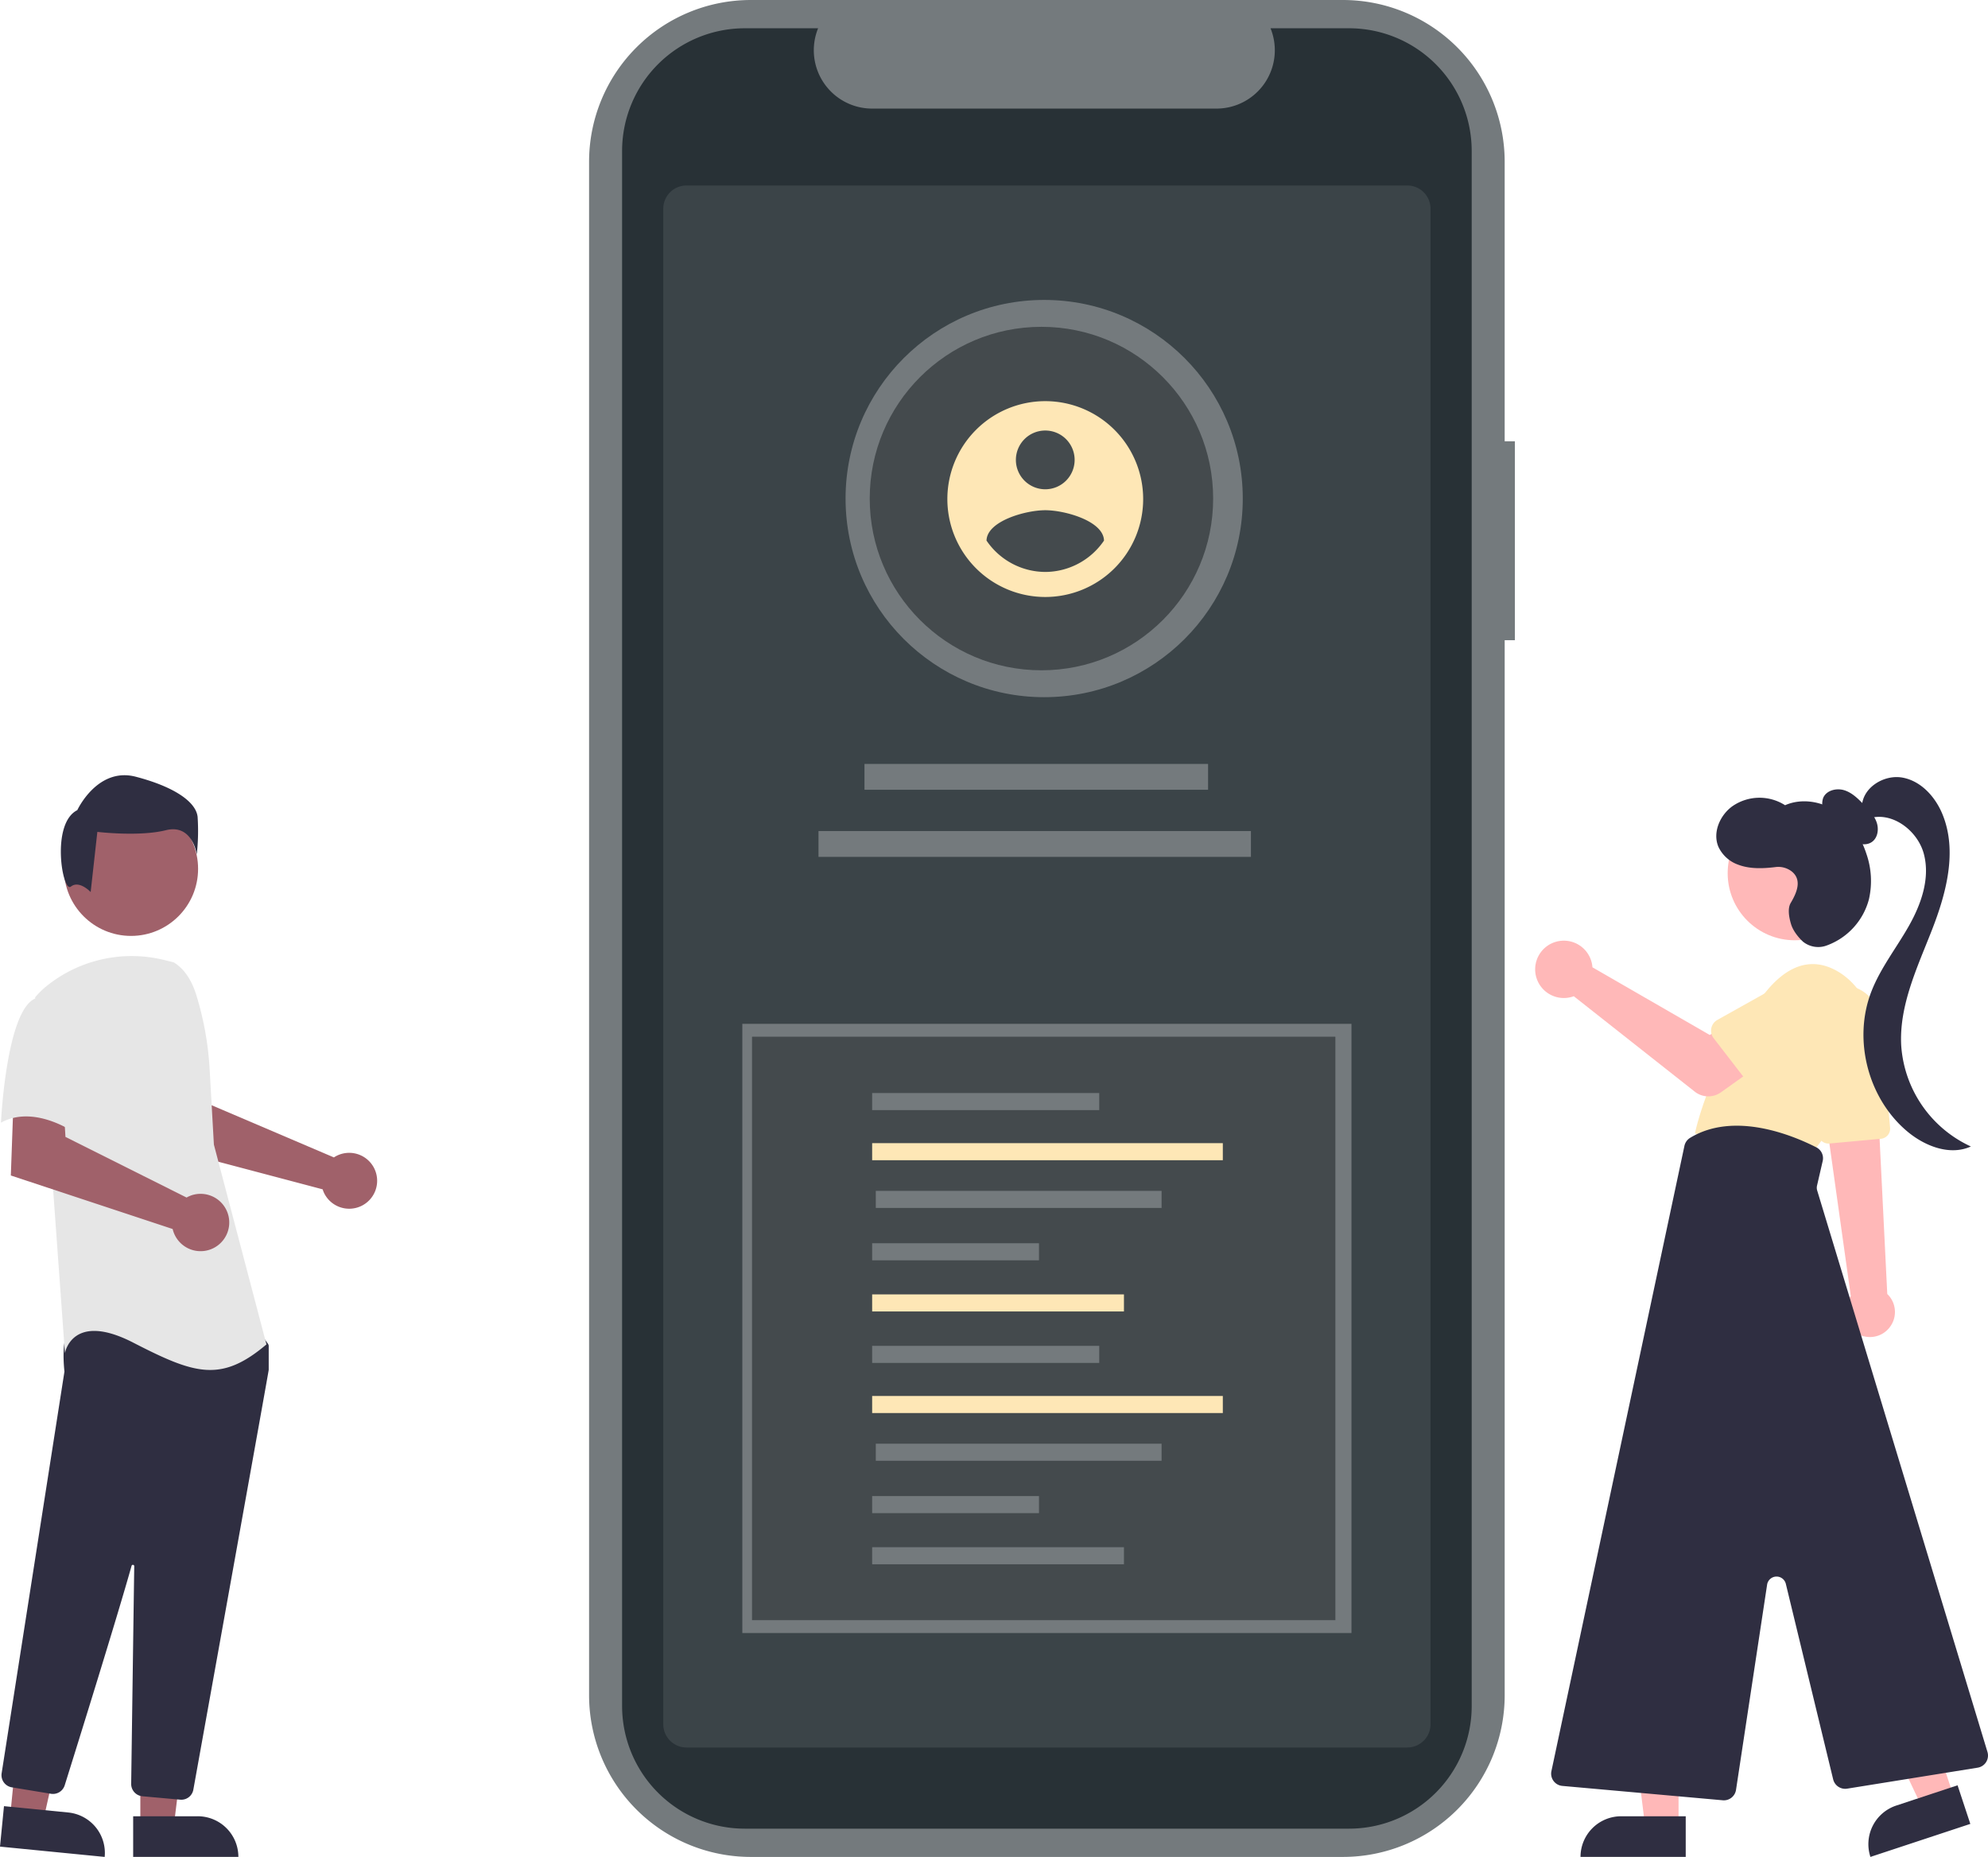<svg
  xmlns="http://www.w3.org/2000/svg"
  data-name="Layer 1"
  width="728.082"
  height="680.001"
  viewBox="0 0 728.082 680.001"
  xmlns:xlink="http://www.w3.org/1999/xlink"
>
  <path
    id="a55003b0-0446-4784-a3ce-c481a9759178-197"
    data-name="Path 339"
    d="M790.764,271.594h-3.736v-102.354a59.24,59.24,0,0,0-59.24-59.24h-216.846a59.24,59.24,0,0,0-59.24,59.24v561.521a59.24,59.24,0,0,0,59.24,59.24h216.85a59.24,59.24,0,0,0,59.24-59.24v-386.31h3.732Z"
    transform="translate(-235.959 -109.999)"
    fill="#747a7d"
  />
  <path
    id="ad332593-d547-4870-8db7-c0503e6eb31e-198"
    data-name="Path 340"
    d="M774.954,165.275v569.452a44.93,44.93,0,0,1-44.913,44.923h-221.306a44.937,44.937,0,0,1-44.941-44.928v-569.447a44.936,44.936,0,0,1,44.941-44.922h26.845a21.364,21.364,0,0,0,19.764,29.411h126.168a21.364,21.364,0,0,0,19.76-29.415h28.756a44.93,44.93,0,0,1,44.922,44.913Z"
    transform="translate(-235.959 -109.999)"
    fill="#283136" 
  />
  <path
    d="M751.374,749.925h-264a8.51,8.51,0,0,1-8.5-8.5v-555a8.51,8.51,0,0,1,8.5-8.5h264a8.51,8.51,0,0,1,8.5,8.5v555A8.51,8.51,0,0,1,751.374,749.925Z"
    transform="translate(-235.959 -109.999)"
    fill="#3b4448"
  />
  <circle
    id="edacdc74-dfad-4c1d-939b-d6c7a98a2115"
    data-name="Ellipse 56"
    cx="382.415"
    cy="182.571"
    r="72.736"
    fill="#747a7d"
  />
  <circle
    id="aec4df6d-8b06-4bbe-8d40-2c8bcc37cf40"
    data-name="Ellipse 60"
    cx="381.415"
    cy="182.571"
    r="62.889"
    fill="#444a4d"
  />
  <path
    id="b468b121-27e1-4684-879a-d4a6b6510a38-199"
    data-name="Path 341"
    d="M618.774,256.9a35.856,35.856,0,1,0,35.856,35.856,35.856,35.856,0,0,0-35.856-35.856Zm0,10.757a10.757,10.757,0,1,1-10.757,10.757,10.757,10.757,0,0,1,10.757-10.757Zm0,51.784a26.121,26.121,0,0,1-21.514-11.481c.172-7.171,14.342-11.119,21.514-11.119s21.341,3.948,21.514,11.119a26.164,26.164,0,0,1-21.514,11.484Z"
    transform="translate(-235.959 -109.999)"
    fill="#fee7b6"
  />
  <rect
    id="af237293-25a3-489f-aa06-65014690590a"
    data-name="Rectangle 26"
    x="316.605"
    y="279.75"
    width="125.838"
    height="9.458"
    fill="#747a7d"
  />
  <rect
    id="aecd757e-3845-4054-8ef4-8f3b3f1464a2"
    data-name="Rectangle 27"
    x="299.768"
    y="304.327"
    width="158.368"
    height="9.458"
    fill="#747a7d"
  />
  <rect
    id="a528162f-764e-4523-bc44-e6dc5465582a"
    data-name="Rectangle 25-2"
    x="271.868"
    y="374.923"
    width="223.094"
    height="223.094"
    fill="#747a7d"
  />
  <rect
    id="ac408f88-9589-4a26-924c-e7a781ddb6bc"
    data-name="Rectangle 25-3"
    x="275.415"
    y="379.643"
    width="213.655"
    height="213.655"
    fill="#444a4d"
  />
  <g id="be47c712-4ebf-4226-80ad-879612060a69" data-name="Group 22">
    <rect
      id="fadc6105-0551-448d-b6d9-436c4cc2b7a7"
      data-name="Rectangle 28"
      x="319.415"
      y="400.267"
      width="83.168"
      height="6.251"
      fill="#747a7d"
    />
    <rect
      id="a4376b16-bb23-442d-8938-a8bcab4f190c"
      data-name="Rectangle 29"
      x="319.415"
      y="418.619"
      width="128.429"
      height="6.251"
      fill="#fee7b6"
    />
    <rect
      id="ae6c1c25-1aef-4af7-84b7-a99cb79f7c28"
      data-name="Rectangle 30"
      x="320.75"
      y="436.096"
      width="104.667"
      height="6.251"
      fill="#747a7d"
    />
    <rect
      id="ad31106a-9486-4fc6-9d92-2d07f7dcec19"
      data-name="Rectangle 31"
      x="319.415"
      y="455.272"
      width="61.103"
      height="6.251"
      fill="#747a7d"
    />
    <rect
      id="e133e237-d12d-4331-8259-b0f1b7869d24"
      data-name="Rectangle 32"
      x="319.415"
      y="474.003"
      width="92.22"
      height="6.251"
      fill="#fee7b6"
    />
    <rect
      id="a9ae706b-b3a6-4b62-8ac7-3a7f4cd0039d"
      data-name="Rectangle 38"
      x="319.415"
      y="492.851"
      width="83.168"
      height="6.251"
      fill="#747a7d"
    />
    <rect
      id="bd082349-b2f2-4b60-be0c-57e16efac88b"
      data-name="Rectangle 39"
      x="319.415"
      y="511.202"
      width="128.429"
      height="6.251"
      fill="#fee7b6"
    />
    <rect
      id="ac0416d6-b57f-4bc7-9ff0-bb8dbe215cb0"
      data-name="Rectangle 40"
      x="320.75"
      y="528.679"
      width="104.667"
      height="6.251"
      fill="#747a7d"
    />
    <rect
      id="b9702d28-4113-492b-a4b0-dbfc92fa702e"
      data-name="Rectangle 41"
      x="319.415"
      y="547.856"
      width="61.103"
      height="6.251"
      fill="#747a7d"
    />
    <rect
      id="b41357bb-831a-49ca-b340-115c840dd657"
      data-name="Rectangle 42"
      x="319.415"
      y="566.587"
      width="92.22"
      height="6.251"
      fill="#747a7d"
    />
  </g>
  <g id="ac800076-fc8a-4256-a3b5-70e496d28429" data-name="Group 23">
    <path
      id="b13647df-bb42-4a02-9bba-2700c526619d-200"
      data-name="Path 385"
      d="M928.727,595.025a9.13,9.13,0,1,1-15.852-9.064q.031-.053.062-.106a9.826,9.826,0,0,1,.86-1.22l-7.68-54.74-.23-1.64-1.56-11.17-.23-1.61.85.04,14.88.68,3.99.18.5,10.19,2.83,57.29a9.118,9.118,0,0,1,1.58,11.17Z"
      transform="translate(-235.959 -109.999)"
      fill="#ffb8b8"
    />
    <path
      id="bd34735f-0976-456f-8e45-072b5e73a744-201"
      data-name="Path 386"
      d="M905.931,528.751l18.895-1.733a3.73,3.73,0,0,0,3.364-4.037l-3.5-39.292a14.326,14.326,0,0,0-28.538,2.548q.036.406.096.809l5.666,38.54a3.724,3.724,0,0,0,3.678,3.181A2.639,2.639,0,0,0,905.931,528.751Z"
      transform="translate(-235.959 -109.999)"
      fill="#fee7b6"
    />
    <path
      id="f1e660d0-c56f-45d1-8714-e8a3d2ffeea9-202"
      data-name="Path 387"
      d="M920.253,497.008a26.316,26.316,0,0,0-9.679-30.288c-7.125-4.875-16.875-6.625-27.375,5.875-21,25-26.5,52.5-26.5,52.5l43,7S914.322,514.22,920.253,497.008Z"
      transform="translate(-235.959 -109.999)"
      fill="#fee7b6"
    />
    <path
      id="eb60bd0b-2a6b-4db7-a453-977e2259822f-203"
      data-name="Path 388"
      d="M850.706,778.614h-12.26l-5.832-47.288h18.094Z"
      transform="translate(-235.959 -109.999)"
      fill="#ffb8b8"
    />
    <path
      id="b4104c20-2c86-47e7-b6b0-d86d656d7ba2-204"
      data-name="Path 389"
      d="M814.805,789.997h38.531v-14.887h-23.644a14.887,14.887,0,0,0-14.887,14.887Z"
      transform="translate(-235.959 -109.999)"
      fill="#2f2e41"
    />
    <path
      id="b4e48bf6-fea8-48c3-adaa-b392a855b3f6-205"
      data-name="Path 390"
      d="M951.5,767.921l-11.64,3.848-20.38-43.068,17.18-5.679Z"
      transform="translate(-235.959 -109.999)"
      fill="#ffb8b8"
    />
    <path
      id="a6908023-9fbc-48a9-be4c-c86c0c45ebaf-206"
      data-name="Path 391"
      d="M920.983,789.997l36.584-12.092-4.672-14.135-22.45,7.42a14.887,14.887,0,0,0-9.463,18.807Z"
      transform="translate(-235.959 -109.999)"
      fill="#2f2e41"
    />
    <circle
      id="a687fec6-02c9-4040-89ed-32d713123e7f"
      data-name="Ellipse 65"
      cx="657.301"
      cy="319.761"
      r="24.561"
      fill="#ffb8b8"
    />
    <path
      id="badfc474-5669-4d61-bc01-f70cc92406de-207"
      data-name="Path 392"
      d="M871.755,765.451l11.385-75.145a3.5,3.5,0,0,1,6.862-.3l17.338,71.612a4.533,4.533,0,0,0,5.088,3.385l47.825-7.686a4.5,4.5,0,0,0,3.593-5.75l-62.361-205.6a3.5,3.5,0,0,1-.061-1.8l2.076-9a4.484,4.484,0,0,0-2.327-5.014c-8.492-4.333-30-13.341-46.231-3.474a4.551,4.551,0,0,0-2.079,2.927l-48.716,228.97a4.5,4.5,0,0,0,4,5.419l58.757,5.262q.2.018.4.018a4.508,4.508,0,0,0,4.448-3.825Z"
      transform="translate(-235.959 -109.999)"
      fill="#2f2e41"
    />
    <path
      id="eb685785-93ca-4296-839e-b201e57ae5bb-208"
      data-name="Path 393"
      d="M909.546,412.407a18.58,18.58,0,0,1-4.855-4.22,6.3,6.3,0,0,1-.97-6.1c1.241-2.738,4.928-3.6,7.786-2.671s5.065,3.172,7.153,5.333c1.839,1.9,3.731,3.892,4.6,6.391s.424,5.668-1.746,7.185c-2.13,1.488-5.192.879-7.24-.719s-3.316-3.97-4.525-6.27Z"
      transform="translate(-235.959 -109.999)"
      fill="#2f2e41"
    />
    <path
      id="a7ccb8bb-f2b9-4447-b454-9c546e399f41-209"
      data-name="Path 394"
      d="M917.865,405.409c.136-6.92,8.024-11.883,14.837-10.656s12.049,7.035,14.67,13.441c5.538,13.535,1.381,28.979-3.955,42.6s-11.94,27.439-11.161,42.043a43.925,43.925,0,0,0,25.515,37c-7.688,3.485-16.878-.115-23.339-5.548-14.348-12.065-19.886-33.546-13.161-51.044,3.317-8.631,9.163-16.015,13.727-24.056s7.913-17.518,5.556-26.459-12.385-16.179-20.958-12.72Z"
      transform="translate(-235.959 -109.999)"
      fill="#2f2e41"
    />
    <path
      id="bd42e2a1-f38b-413b-b655-cc202f14f4c1-210"
      data-name="Path 395"
      d="M891.787,440.659c2.141-3.618,4.3-8.368.388-11.531a8.064,8.064,0,0,0-6.05-1.6c-4.412.532-9.217.751-13.488-.852a12.644,12.644,0,0,1-7.335-6.591c-2.2-5.224.556-11.572,5.165-14.874a17.4,17.4,0,0,1,19.258-.341c5.97-2.637,13.213-1.464,18.637,2.166s9.135,9.443,11.151,15.65a30.206,30.206,0,0,1,.923,16.615,24.692,24.692,0,0,1-15.316,16.879,8.892,8.892,0,0,1-8.782-1.3s-3.385-2.955-4.444-6.514C891.079,445.629,890.644,442.592,891.787,440.659Z"
      transform="translate(-235.959 -109.999)"
      fill="#2f2e41"
    />
    <path
      id="a0cecca8-8fe0-4420-9365-651f9eef8dd5-211"
      data-name="Path 397"
      d="M818.925,462.575a10.524,10.524,0,0,1,.239,1.64l42.957,24.782,10.441-6.011,11.131,14.572-17.45,12.438a8,8,0,0,1-9.6-.234l-44.3-34.946a10.5,10.5,0,1,1,6.576-12.241Z"
      transform="translate(-235.959 -109.999)"
      fill="#ffb8b8"
    />
    <path
      id="b21f2b01-13d8-4bae-8637-c810de2f9faf-212"
      data-name="Path 398"
      d="M863.558,490.171l13.884,17.994a4.5,4.5,0,0,0,6.8.373l15.717-16.321a12.5,12.5,0,0,0-14.926-20.056q-.204.152-.401.312l-19.712,11.022a4.5,4.5,0,0,0-1.365,6.676Z"
      transform="translate(-235.959 -109.999)"
      fill="#fee7b6"
    />
  </g>
  <g id="b22d1c68-5a77-444f-a5cc-3f82f20a89dd" data-name="Group 24">
    <path
      id="e5b1612b-0075-49ae-a43a-e875f9772667-213"
      data-name="Path 552"
      d="M359.66,533.056a10.091,10.091,0,0,0-1.411.787l-44.852-19.143-1.6-11.815-17.922-.11,1.059,27.1,59.2,15.658a10.606,10.606,0,0,0,.448,1.208,10.235,10.235,0,1,0,5.079-13.682Z"
      transform="translate(-235.959 -109.999)"
      fill="#a0616a"
    />
    <path
      id="aa9c986c-d78a-4457-b2bb-b0791fabccea-214"
      data-name="Path 553"
      d="M287.357,778.615h12.26l5.832-47.288h-18.094Z"
      transform="translate(-235.959 -109.999)"
      fill="#a0616a"
    />
    <path
      id="b210f84f-9c85-4cf8-a59b-65b7d4fb35d0-215"
      data-name="Path 554"
      d="M308.374,775.112h-23.644v14.882h38.531a14.887,14.887,0,0,0-14.887-14.887h-0Z"
      transform="translate(-235.959 -109.999)"
      fill="#2f2e41"
    />
    <path
      id="f66096e0-a946-448d-a2e8-3cde5fe284ed-216"
      data-name="Path 555"
      d="M239.677,775.152l12.2,1.2,10.441-46.488-18.007-1.769Z"
      transform="translate(-235.959 -109.999)"
      fill="#a0616a"
    />
    <path
      id="fcefb2c9-d6d5-4bec-a5f5-cc8066a5bb74-217"
      data-name="Path 556"
      d="M260.944,773.728,237.418,771.411,235.959,786.224l38.337,3.776A14.884,14.884,0,0,0,260.943,773.728Z"
      transform="translate(-235.959 -109.999)"
      fill="#2f2e41"
    />
    <circle
      id="b1d8892c-f39d-4126-8224-86b256c1ff9d"
      data-name="Ellipse 84"
      cx="47.985"
      cy="318.169"
      r="24.561"
      fill="#a0616a"
    />
    <path
      id="ac2d3eab-b9a5-4eb5-9d63-fe405943fbfc-218"
      data-name="Path 557"
      d="M302.357,769.053a4.471,4.471,0,0,0,4.415-3.7c6.341-35.219,27.088-150.4,27.584-153.593a1.416,1.416,0,0,0,.016-.222v-8.588a1.489,1.489,0,0,0-.279-.872l-2.74-3.838a1.479,1.479,0,0,0-1.144-.625c-15.622-.732-66.784-2.879-69.256.209h0c-2.482,3.1-1.6,12.507-1.4,14.36l-.01.193-22.985,147a4.512,4.512,0,0,0,3.715,5.135l14.356,2.365a4.521,4.521,0,0,0,5.025-3.093c4.44-14.188,19.329-61.918,24.489-80.387a.5.5,0,0,1,.981.139c-.258,17.606-.881,62.523-1.1,78.037l-.023,1.671a4.518,4.518,0,0,0,4.093,4.536l13.843,1.254A4.174,4.174,0,0,0,302.357,769.053Z"
      transform="translate(-235.959 -109.999)"
      fill="#2f2e41"
    />
    <path
      id="bbed60f3-1a89-4078-91d7-bc96163e326a-219"
      data-name="Path 99"
      d="M299.532,462.387c4.286,2.548,6.851,7.23,8.323,12a113.686,113.686,0,0,1,4.884,27.159l1.556,27.6,19.255,73.17c-16.689,14.121-26.315,10.911-48.781-.639s-25.032,3.851-25.032,3.851l-4.492-62.258-6.418-68.032a30.172,30.172,0,0,1,4.862-4.674,49.659,49.659,0,0,1,42.442-9Z"
      transform="translate(-235.959 -109.999)"
      fill="#e6e6e6"
    />
    <path
      id="ff536e95-7831-431c-8ca8-0e166a93b4bb-220"
      data-name="Path 558"
      d="M305.786,547.833a10.528,10.528,0,0,0-1.5.7l-44.35-22.2-.736-12.026-18.294-1.261-.98,27.413,59.266,19.6a10.5,10.5,0,1,0,6.593-12.232Z"
      transform="translate(-235.959 -109.999)"
      fill="#a0616a"
    />
    <path
      id="ed99b844-bab2-4090-a444a4d-3e8d6994d5eb-221"
      data-name="Path 101"
      d="M249.147,475.545c-10.911,3.851-12.834,45.574-12.834,45.574,12.837-7.06,28.241,4.493,28.241,4.493s3.209-10.912,7.06-25.032a24.53,24.53,0,0,0-5.134-23.106S260.059,471.692,249.147,475.545Z"
      transform="translate(-235.959 -109.999)"
      fill="#e6e6e6"
    />
    <path
      id="a410275c-d14b-4b59-9c0e-be849f4d4fe2-222"
      data-name="Path 102"
      d="M261.926,434.664c3.06-2.448,7.235,2,7.235,2l2.448-22.031s15.3,1.833,25.094-.612,11.323,8.875,11.323,8.875a78.584,78.584,0,0,0,.306-13.771c-.612-5.508-8.568-11.017-22.645-14.689s-21.421,12.241-21.421,12.241C254.468,411.572,258.862,437.113,261.926,434.664Z"
      transform="translate(-235.959 -109.999)"
      fill="#2f2e41"
    />
  </g>
</svg>
